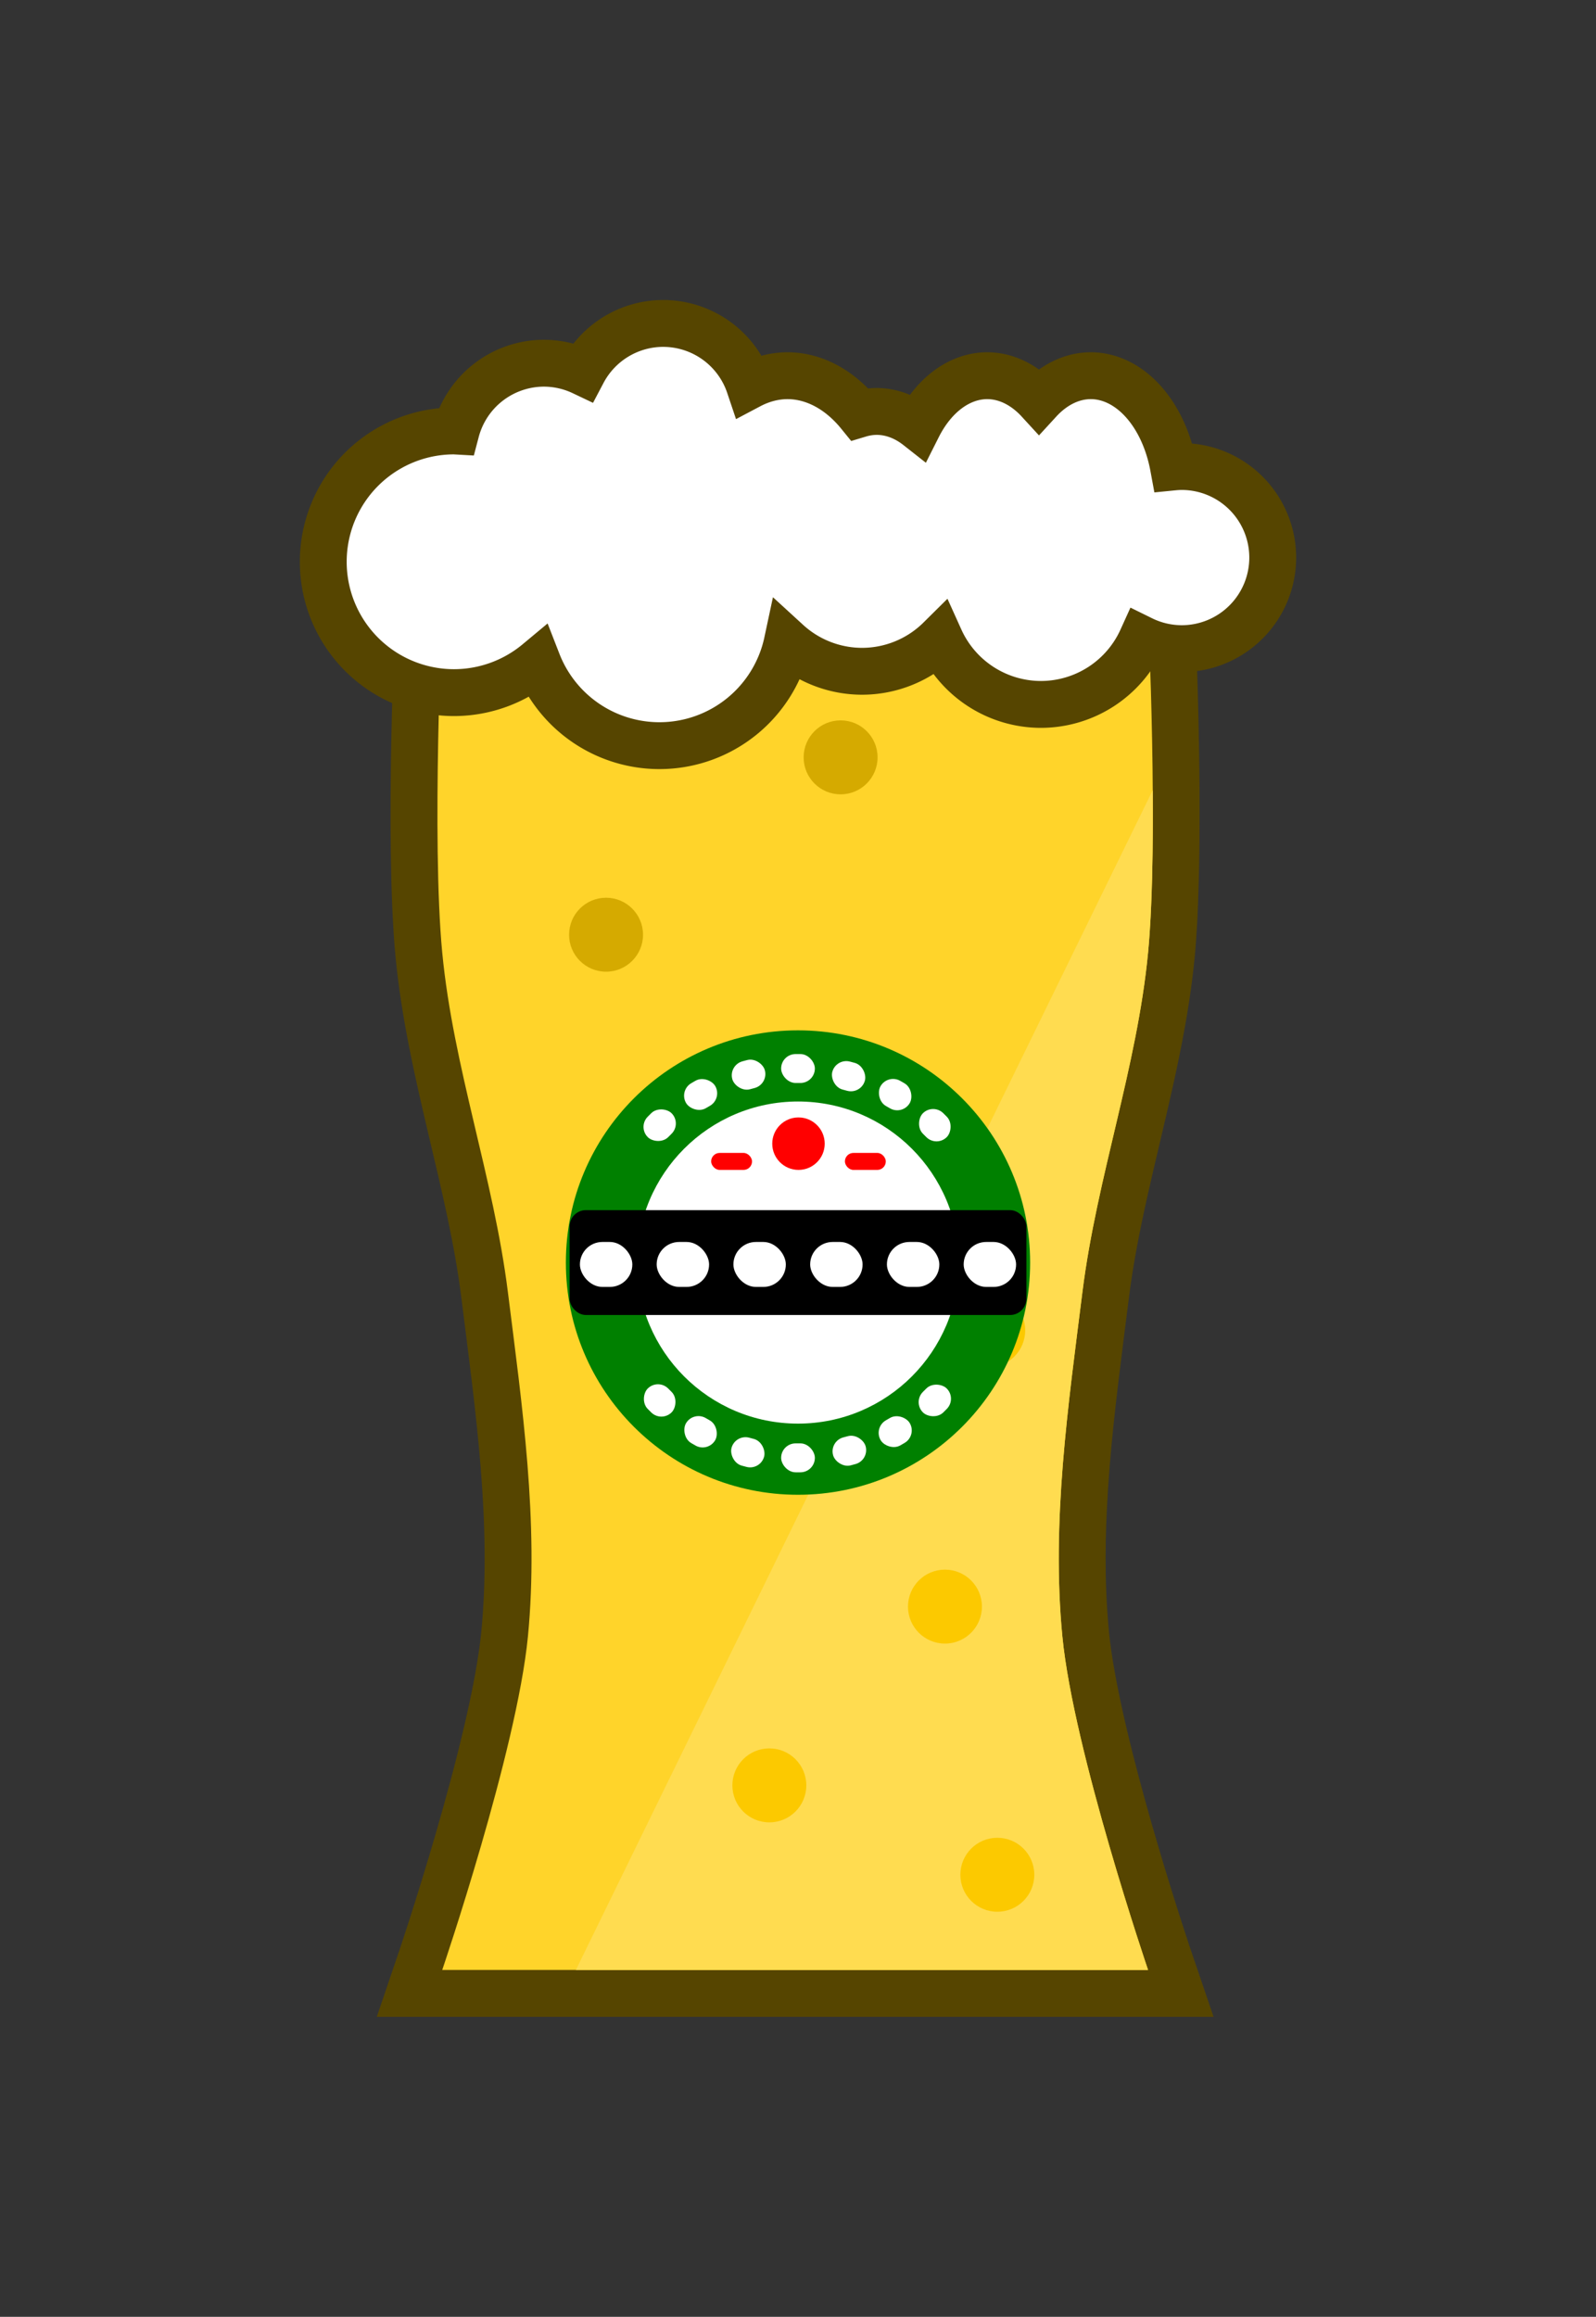 <?xml version="1.0" encoding="UTF-8" standalone="no"?>
<!-- Created with Inkscape (http://www.inkscape.org/) -->

<svg
   xmlns:dc="http://purl.org/dc/elements/1.1/"
   xmlns:cc="http://creativecommons.org/ns#"
   xmlns:rdf="http://www.w3.org/1999/02/22-rdf-syntax-ns#"
   xmlns:svg="http://www.w3.org/2000/svg"
   xmlns="http://www.w3.org/2000/svg"
   xmlns:sodipodi="http://sodipodi.sourceforge.net/DTD/sodipodi-0.dtd"
   xmlns:inkscape="http://www.inkscape.org/namespaces/inkscape"
   width="170.322"
   height="247.152"
   viewBox="0 0 170.322 247.152"
   id="svg4322"
   version="1.1"
   inkscape:version="0.91 r13725"
   sodipodi:docname="Material Heineken.svg"
   inkscape:export-filename="C:\Users\brayan.bedritchuk\Desktop\g5055.png"
   inkscape:export-xdpi="270.54999"
   inkscape:export-ydpi="270.54999">
  <rect x="0" y="0" width="170.322" height="247.152" fill="#333333" stroke="none"/>
  <defs
     id="defs4324" />
  <sodipodi:namedview
     id="base"
     pagecolor="#ffffff"
     bordercolor="#666666"
     borderopacity="1.0"
     inkscape:pageopacity="1"
     inkscape:pageshadow="2"
     inkscape:zoom="1"
     inkscape:cx="130.37022"
     inkscape:cy="43.405747"
     inkscape:document-units="px"
     inkscape:current-layer="layer1"
     showgrid="false"
     showborder="true"
     units="px"
     inkscape:window-width="1680"
     inkscape:window-height="987"
     inkscape:window-x="-8"
     inkscape:window-y="-8"
     inkscape:window-maximized="1"
     fit-margin-top="32"
     fit-margin-left="32"
     fit-margin-right="32"
     fit-margin-bottom="32" />
  <g
     inkscape:label="Layer 1"
     inkscape:groupmode="layer"
     id="layer1"
     transform="translate(-514.839,-131.644)">
    <g
       transform="translate(1989.866,51.102)"
       id="g4287">
      <path
         inkscape:connector-curvature="0"
         id="path4282"
         transform="translate(-836.688,63.647)"
         d="m -591.148,82.336 c 0,0 -1.151,24.174 0,36.178 1.172,12.227 5.474,23.99 7.002,36.178 1.527,12.184 3.33,24.553 2.145,36.775 -1.182,12.188 -9.146,35.58 -9.146,35.58 l 14.266,0 4.566,0 18.832,0 18.832,0 18.832,0 c 0,0 -0.499,-1.462 -1.264,-3.846 -1.339,-4.171 -3.497,-11.164 -5.238,-18.082 -0.249,-0.988 -0.489,-1.974 -0.717,-2.951 -0.228,-0.977 -0.444,-1.944 -0.645,-2.893 -0.2,-0.948 -0.385,-1.877 -0.551,-2.779 -1.1e-4,-6.5e-4 1.2e-4,-0.001 0,-0.002 -0.165,-0.903 -0.312,-1.778 -0.436,-2.619 -0.123,-0.841 -0.223,-1.646 -0.297,-2.408 -0.148,-1.528 -0.249,-3.057 -0.311,-4.59 -0.031,-0.765 -0.051,-1.531 -0.062,-2.297 -10e-6,-6.5e-4 10e-6,-0.001 0,-0.002 -0.034,-2.299 0.017,-4.601 0.129,-6.904 3e-5,-6.5e-4 -3e-5,-0.001 0,-0.002 0.075,-1.536 0.175,-3.072 0.299,-4.607 0.493,-6.143 1.326,-12.281 2.09,-18.373 0.955,-7.617 2.993,-15.068 4.674,-22.57 1.4e-4,-6.2e-4 -1.4e-4,-0.001 0,-0.002 0.504,-2.25 0.976,-4.506 1.377,-6.771 0.267,-1.511 0.503,-3.025 0.695,-4.547 0.096,-0.761 0.183,-1.523 0.256,-2.287 0.101,-1.058 0.18,-2.235 0.248,-3.457 0.013,-0.237 0.025,-0.469 0.037,-0.711 0.034,-0.689 0.055,-1.423 0.08,-2.146 0.037,-1.075 0.07,-2.161 0.09,-3.291 0.014,-0.753 0.026,-1.489 0.033,-2.256 0.009,-1.023 0.011,-2.042 0.01,-3.074 -5.1e-4,-0.804 0.004,-1.59 -0.002,-2.389 -0.07,-9.781 -0.496,-18.854 -0.496,-18.854 l -18.832,0 -18.832,0 -18.832,0 -18.832,0 z"
         style="opacity:1;fill:#ffd42a;fill-opacity:1;stroke:#564500;stroke-width:10;stroke-miterlimit:4;stroke-dasharray:none;stroke-opacity:1" />
      <path
         style="opacity:1;fill:#ffd42a;fill-opacity:1;stroke:none;stroke-width:40;stroke-miterlimit:4;stroke-dasharray:none;stroke-opacity:1"
         d="m -1427.835,145.983 18.832,0 18.832,0 18.832,0 18.832,0 c 0,0 1.151,24.173 0,36.178 -1.172,12.227 -5.473,23.99 -7.001,36.178 -1.527,12.184 -3.33,24.554 -2.144,36.776 1.182,12.188 9.146,35.579 9.146,35.579 l -18.832,0 -18.832,0 -18.832,0 -18.832,0 c 0,0 7.964,-23.391 9.146,-35.579 1.185,-12.222 -0.617,-24.592 -2.144,-36.776 -1.528,-12.188 -5.829,-23.951 -7.001,-36.178 -1.151,-12.004 0,-36.178 0,-36.178 z"
         id="path4189"
         inkscape:connector-curvature="0"
         sodipodi:nodetypes="cccccssscccccsssc" />
      <path
         inkscape:connector-curvature="0"
         id="path4273"
         transform="translate(-836.688,63.647)"
         d="m -515.324,101.189 -61.559,125.857 4.566,0 18.832,0 18.832,0 18.832,0 c 0,0 -7.964,-23.392 -9.146,-35.58 -1.185,-12.222 0.617,-24.591 2.145,-36.775 1.528,-12.188 5.83,-23.951 7.002,-36.178 0.446,-4.655 0.541,-11.128 0.496,-17.324 z"
         style="opacity:1;fill:#ffdc50;fill-opacity:1;stroke:none;stroke-width:40;stroke-miterlimit:4;stroke-dasharray:none;stroke-opacity:1" />
      <circle
         r="3.945"
         cy="222.463"
         cx="-1369.566"
         id="circle4194"
         style="opacity:1;fill:#fcc900;fill-opacity:1;stroke:none;stroke-width:40;stroke-miterlimit:4;stroke-dasharray:none;stroke-opacity:1" />
      <circle
         r="3.945"
         cy="251.931"
         cx="-1374.183"
         id="circle4198"
         style="opacity:1;fill:#fcc900;fill-opacity:1;stroke:none;stroke-width:40;stroke-miterlimit:4;stroke-dasharray:none;stroke-opacity:1" />
      <circle
         style="opacity:1;fill:#fcc900;fill-opacity:1;stroke:none;stroke-width:40;stroke-miterlimit:4;stroke-dasharray:none;stroke-opacity:1"
         id="circle4200"
         cx="-1392.924"
         cy="271.001"
         r="3.945" />
      <circle
         r="3.945"
         cy="280.536"
         cx="-1368.594"
         id="circle4202"
         style="opacity:1;fill:#fcc900;fill-opacity:1;stroke:none;stroke-width:40;stroke-miterlimit:4;stroke-dasharray:none;stroke-opacity:1" />
      <circle
         style="opacity:1;fill:#d5aa00;fill-opacity:1;stroke:none;stroke-width:40;stroke-miterlimit:4;stroke-dasharray:none;stroke-opacity:1"
         id="circle4204"
         cx="-1385.319"
         cy="161.334"
         r="3.945" />
      <circle
         r="3.945"
         cy="180.255"
         cx="-1410.35"
         id="circle4206"
         style="opacity:1;fill:#d5aa00;fill-opacity:1;stroke:none;stroke-width:40;stroke-miterlimit:4;stroke-dasharray:none;stroke-opacity:1" />
      <circle
         style="opacity:1;fill:#d5aa00;fill-opacity:1;stroke:none;stroke-width:40;stroke-miterlimit:4;stroke-dasharray:none;stroke-opacity:1"
         id="circle4208"
         cx="-1394.568"
         cy="197.681"
         r="3.945" />
      <circle
         r="3.945"
         cy="213.791"
         cx="-1410.35"
         id="circle4210"
         style="opacity:1;fill:#d5aa00;fill-opacity:1;stroke:none;stroke-width:40;stroke-miterlimit:4;stroke-dasharray:none;stroke-opacity:1" />
      <path
         inkscape:connector-curvature="0"
         id="path4214"
         transform="translate(-836.688,63.647)"
         d="m -567.559,51.398 a 9.715,9.715 0 0 0 -8.586,5.184 9.715,9.715 0 0 0 -4.143,-0.941 9.715,9.715 0 0 0 -9.381,7.236 13.958,13.958 0 0 0 -0.213,-0.01 13.958,13.958 0 0 0 -13.959,13.957 13.958,13.958 0 0 0 13.959,13.959 13.958,13.958 0 0 0 8.914,-3.234 13.958,13.958 0 0 0 13.006,8.891 13.958,13.958 0 0 0 13.643,-11.041 11.836,11.836 0 0 0 7.973,3.107 11.836,11.836 0 0 0 8.322,-3.428 11.836,11.836 0 0 0 10.77,6.963 11.836,11.836 0 0 0 10.766,-6.945 9.715,9.715 0 0 0 4.256,0.996 9.715,9.715 0 0 0 9.715,-9.715 9.715,9.715 0 0 0 -9.715,-9.715 9.715,9.715 0 0 0 -0.873,0.047 9.143,13.074 0 0 0 -8.828,-9.736 9.143,13.074 0 0 0 -5.527,2.674 9.143,13.074 0 0 0 -5.52,-2.674 9.143,13.074 0 0 0 -7.408,5.432 9.143,13.074 0 0 0 -4.402,-1.619 9.143,13.074 0 0 0 -1.826,0.277 11.81,16.887 0 0 0 -7.697,-4.09 11.81,16.887 0 0 0 -4.047,1.047 9.715,9.715 0 0 0 -9.197,-6.621 z"
         style="opacity:1;fill:#ffffff;fill-opacity:1;stroke:#564500;stroke-width:5;stroke-miterlimit:4;stroke-dasharray:none;stroke-opacity:1" />
    </g>
    <g
       id="g5055"
       transform="translate(71.906,6.438)">
      <circle
         r="24.772"
         cy="259.893"
         cx="528.094"
         id="path4902"
         style="opacity:1;fill:#008000;fill-opacity:1;stroke:none;stroke-width:10;stroke-miterlimit:4;stroke-dasharray:none;stroke-opacity:1" />
      <circle
         style="opacity:1;fill:#ffffff;fill-opacity:1;stroke:none;stroke-width:10;stroke-miterlimit:4;stroke-dasharray:none;stroke-opacity:1"
         id="circle4904"
         cx="528.094"
         cy="259.893"
         r="17.181" />
      <rect
         ry="1.739"
         y="254.3"
         x="503.721"
         height="11.188"
         width="48.746"
         id="rect4906"
         style="opacity:1;fill:#000000;fill-opacity:1;stroke:none;stroke-width:10;stroke-miterlimit:4;stroke-dasharray:none;stroke-opacity:1" />
      <g
         transform="matrix(0.652,0,0,0.652,406.794,242.576)"
         id="g4916">
        <circle
           style="opacity:1;fill:#ff0000;fill-opacity:1;stroke:none;stroke-width:10;stroke-miterlimit:4;stroke-dasharray:none;stroke-opacity:1"
           id="path4908"
           cx="186.121"
           cy="7.107"
           r="4.293" />
        <rect
           style="opacity:1;fill:#ff0000;fill-opacity:1;stroke:none;stroke-width:10;stroke-miterlimit:4;stroke-dasharray:none;stroke-opacity:1"
           id="rect4912"
           width="6.692"
           height="2.778"
           x="193.721"
           y="8.622"
           ry="1.389" />
        <rect
           ry="1.389"
           y="8.622"
           x="171.827"
           height="2.778"
           width="6.692"
           id="rect4914"
           style="opacity:1;fill:#ff0000;fill-opacity:1;stroke:none;stroke-width:10;stroke-miterlimit:4;stroke-dasharray:none;stroke-opacity:1" />
      </g>
      <rect
         style="opacity:1;fill:#ffffff;fill-opacity:1;stroke:none;stroke-width:10;stroke-miterlimit:4;stroke-dasharray:none;stroke-opacity:1"
         id="rect4925"
         width="5.594"
         height="4.795"
         x="521.201"
         y="257.696"
         ry="2.397" />
      <rect
         ry="2.397"
         y="257.696"
         x="529.392"
         height="4.795"
         width="5.594"
         id="rect4927"
         style="opacity:1;fill:#ffffff;fill-opacity:1;stroke:none;stroke-width:10;stroke-miterlimit:4;stroke-dasharray:none;stroke-opacity:1" />
      <rect
         style="opacity:1;fill:#ffffff;fill-opacity:1;stroke:none;stroke-width:10;stroke-miterlimit:4;stroke-dasharray:none;stroke-opacity:1"
         id="rect4929"
         width="5.594"
         height="4.795"
         x="537.583"
         y="257.696"
         ry="2.397" />
      <rect
         ry="2.397"
         y="257.696"
         x="545.774"
         height="4.795"
         width="5.594"
         id="rect4931"
         style="opacity:1;fill:#ffffff;fill-opacity:1;stroke:none;stroke-width:10;stroke-miterlimit:4;stroke-dasharray:none;stroke-opacity:1" />
      <rect
         ry="2.397"
         y="257.696"
         x="513.011"
         height="4.795"
         width="5.594"
         id="rect4935"
         style="opacity:1;fill:#ffffff;fill-opacity:1;stroke:none;stroke-width:10;stroke-miterlimit:4;stroke-dasharray:none;stroke-opacity:1" />
      <rect
         style="opacity:1;fill:#ffffff;fill-opacity:1;stroke:none;stroke-width:10;stroke-miterlimit:4;stroke-dasharray:none;stroke-opacity:1"
         id="rect4937"
         width="5.594"
         height="4.795"
         x="504.82"
         y="257.696"
         ry="2.397" />
      <rect
         style="opacity:1;fill:#ffffff;fill-opacity:1;stroke:none;stroke-width:10;stroke-miterlimit:4;stroke-dasharray:none;stroke-opacity:1"
         id="rect4939"
         width="3.6"
         height="3.086"
         x="526.294"
         y="237.65"
         ry="1.543" />
      <rect
         ry="1.543"
         y="279.182"
         x="526.294"
         height="3.086"
         width="3.6"
         id="rect4965"
         style="opacity:1;fill:#ffffff;fill-opacity:1;stroke:none;stroke-width:10;stroke-miterlimit:4;stroke-dasharray:none;stroke-opacity:1" />
      <rect
         transform="matrix(0.966,0.259,-0.259,0.966,0,0)"
         style="opacity:1;fill:#ffffff;fill-opacity:1;stroke:none;stroke-width:10;stroke-miterlimit:4;stroke-dasharray:none;stroke-opacity:1"
         id="rect4971"
         width="3.6"
         height="3.086"
         x="575.582"
         y="92.112"
         ry="1.543" />
      <rect
         transform="matrix(0.866,0.5,-0.5,0.866,0,0)"
         style="opacity:1;fill:#ffffff;fill-opacity:1;stroke:none;stroke-width:10;stroke-miterlimit:4;stroke-dasharray:none;stroke-opacity:1"
         id="rect4975"
         width="3.6"
         height="3.086"
         x="585.522"
         y="-61.225"
         ry="1.543" />
      <rect
         transform="matrix(0.707,0.707,-0.707,0.707,0,0)"
         style="opacity:1;fill:#ffffff;fill-opacity:1;stroke:none;stroke-width:10;stroke-miterlimit:4;stroke-dasharray:none;stroke-opacity:1"
         id="rect4979"
         width="3.6"
         height="3.086"
         x="555.437"
         y="-211.909"
         ry="1.543" />
      <rect
         transform="matrix(-0.707,0.707,-0.707,-0.707,0,0)"
         style="opacity:1;fill:#ffffff;fill-opacity:1;stroke:none;stroke-width:10;stroke-miterlimit:4;stroke-dasharray:none;stroke-opacity:1"
         id="rect4991"
         width="3.6"
         height="3.086"
         x="-191.4"
         y="-579.546"
         ry="1.543" />
      <rect
         transform="matrix(-0.866,0.5,-0.5,-0.866,0,0)"
         style="opacity:1;fill:#ffffff;fill-opacity:1;stroke:none;stroke-width:10;stroke-miterlimit:4;stroke-dasharray:none;stroke-opacity:1"
         id="rect4995"
         width="3.6"
         height="3.086"
         x="-329.163"
         y="-511.486"
         ry="1.543" />
      <rect
         transform="matrix(-0.966,0.259,-0.259,-0.966,0,0)"
         ry="1.543"
         y="-410.09"
         x="-444.617"
         height="3.086"
         width="3.6"
         id="rect4967"
         style="opacity:1;fill:#ffffff;fill-opacity:1;stroke:none;stroke-width:10;stroke-miterlimit:4;stroke-dasharray:none;stroke-opacity:1" />
      <rect
         transform="matrix(0.966,0.259,-0.259,0.966,0,0)"
         ry="1.543"
         y="133.643"
         x="575.582"
         height="3.086"
         width="3.6"
         id="rect4973"
         style="opacity:1;fill:#ffffff;fill-opacity:1;stroke:none;stroke-width:10;stroke-miterlimit:4;stroke-dasharray:none;stroke-opacity:1" />
      <rect
         transform="matrix(0.866,0.5,-0.5,0.866,0,0)"
         ry="1.543"
         y="-19.693"
         x="585.522"
         height="3.086"
         width="3.6"
         id="rect4977"
         style="opacity:1;fill:#ffffff;fill-opacity:1;stroke:none;stroke-width:10;stroke-miterlimit:4;stroke-dasharray:none;stroke-opacity:1" />
      <rect
         transform="matrix(0.707,0.707,-0.707,0.707,0,0)"
         ry="1.543"
         y="-170.377"
         x="555.437"
         height="3.086"
         width="3.6"
         id="rect4981"
         style="opacity:1;fill:#ffffff;fill-opacity:1;stroke:none;stroke-width:10;stroke-miterlimit:4;stroke-dasharray:none;stroke-opacity:1" />
      <rect
         transform="matrix(-0.707,0.707,-0.707,-0.707,0,0)"
         ry="1.543"
         y="-538.015"
         x="-191.4"
         height="3.086"
         width="3.6"
         id="rect4993"
         style="opacity:1;fill:#ffffff;fill-opacity:1;stroke:none;stroke-width:10;stroke-miterlimit:4;stroke-dasharray:none;stroke-opacity:1" />
      <rect
         transform="matrix(-0.866,0.5,-0.5,-0.866,0,0)"
         ry="1.543"
         y="-469.955"
         x="-329.163"
         height="3.086"
         width="3.6"
         id="rect4997"
         style="opacity:1;fill:#ffffff;fill-opacity:1;stroke:none;stroke-width:10;stroke-miterlimit:4;stroke-dasharray:none;stroke-opacity:1" />
      <rect
         transform="matrix(-0.966,0.259,-0.259,-0.966,0,0)"
         style="opacity:1;fill:#ffffff;fill-opacity:1;stroke:none;stroke-width:10;stroke-miterlimit:4;stroke-dasharray:none;stroke-opacity:1"
         id="rect4969"
         width="3.6"
         height="3.086"
         x="-444.617"
         y="-368.559"
         ry="1.543" />
    </g>
  </g>
</svg>
